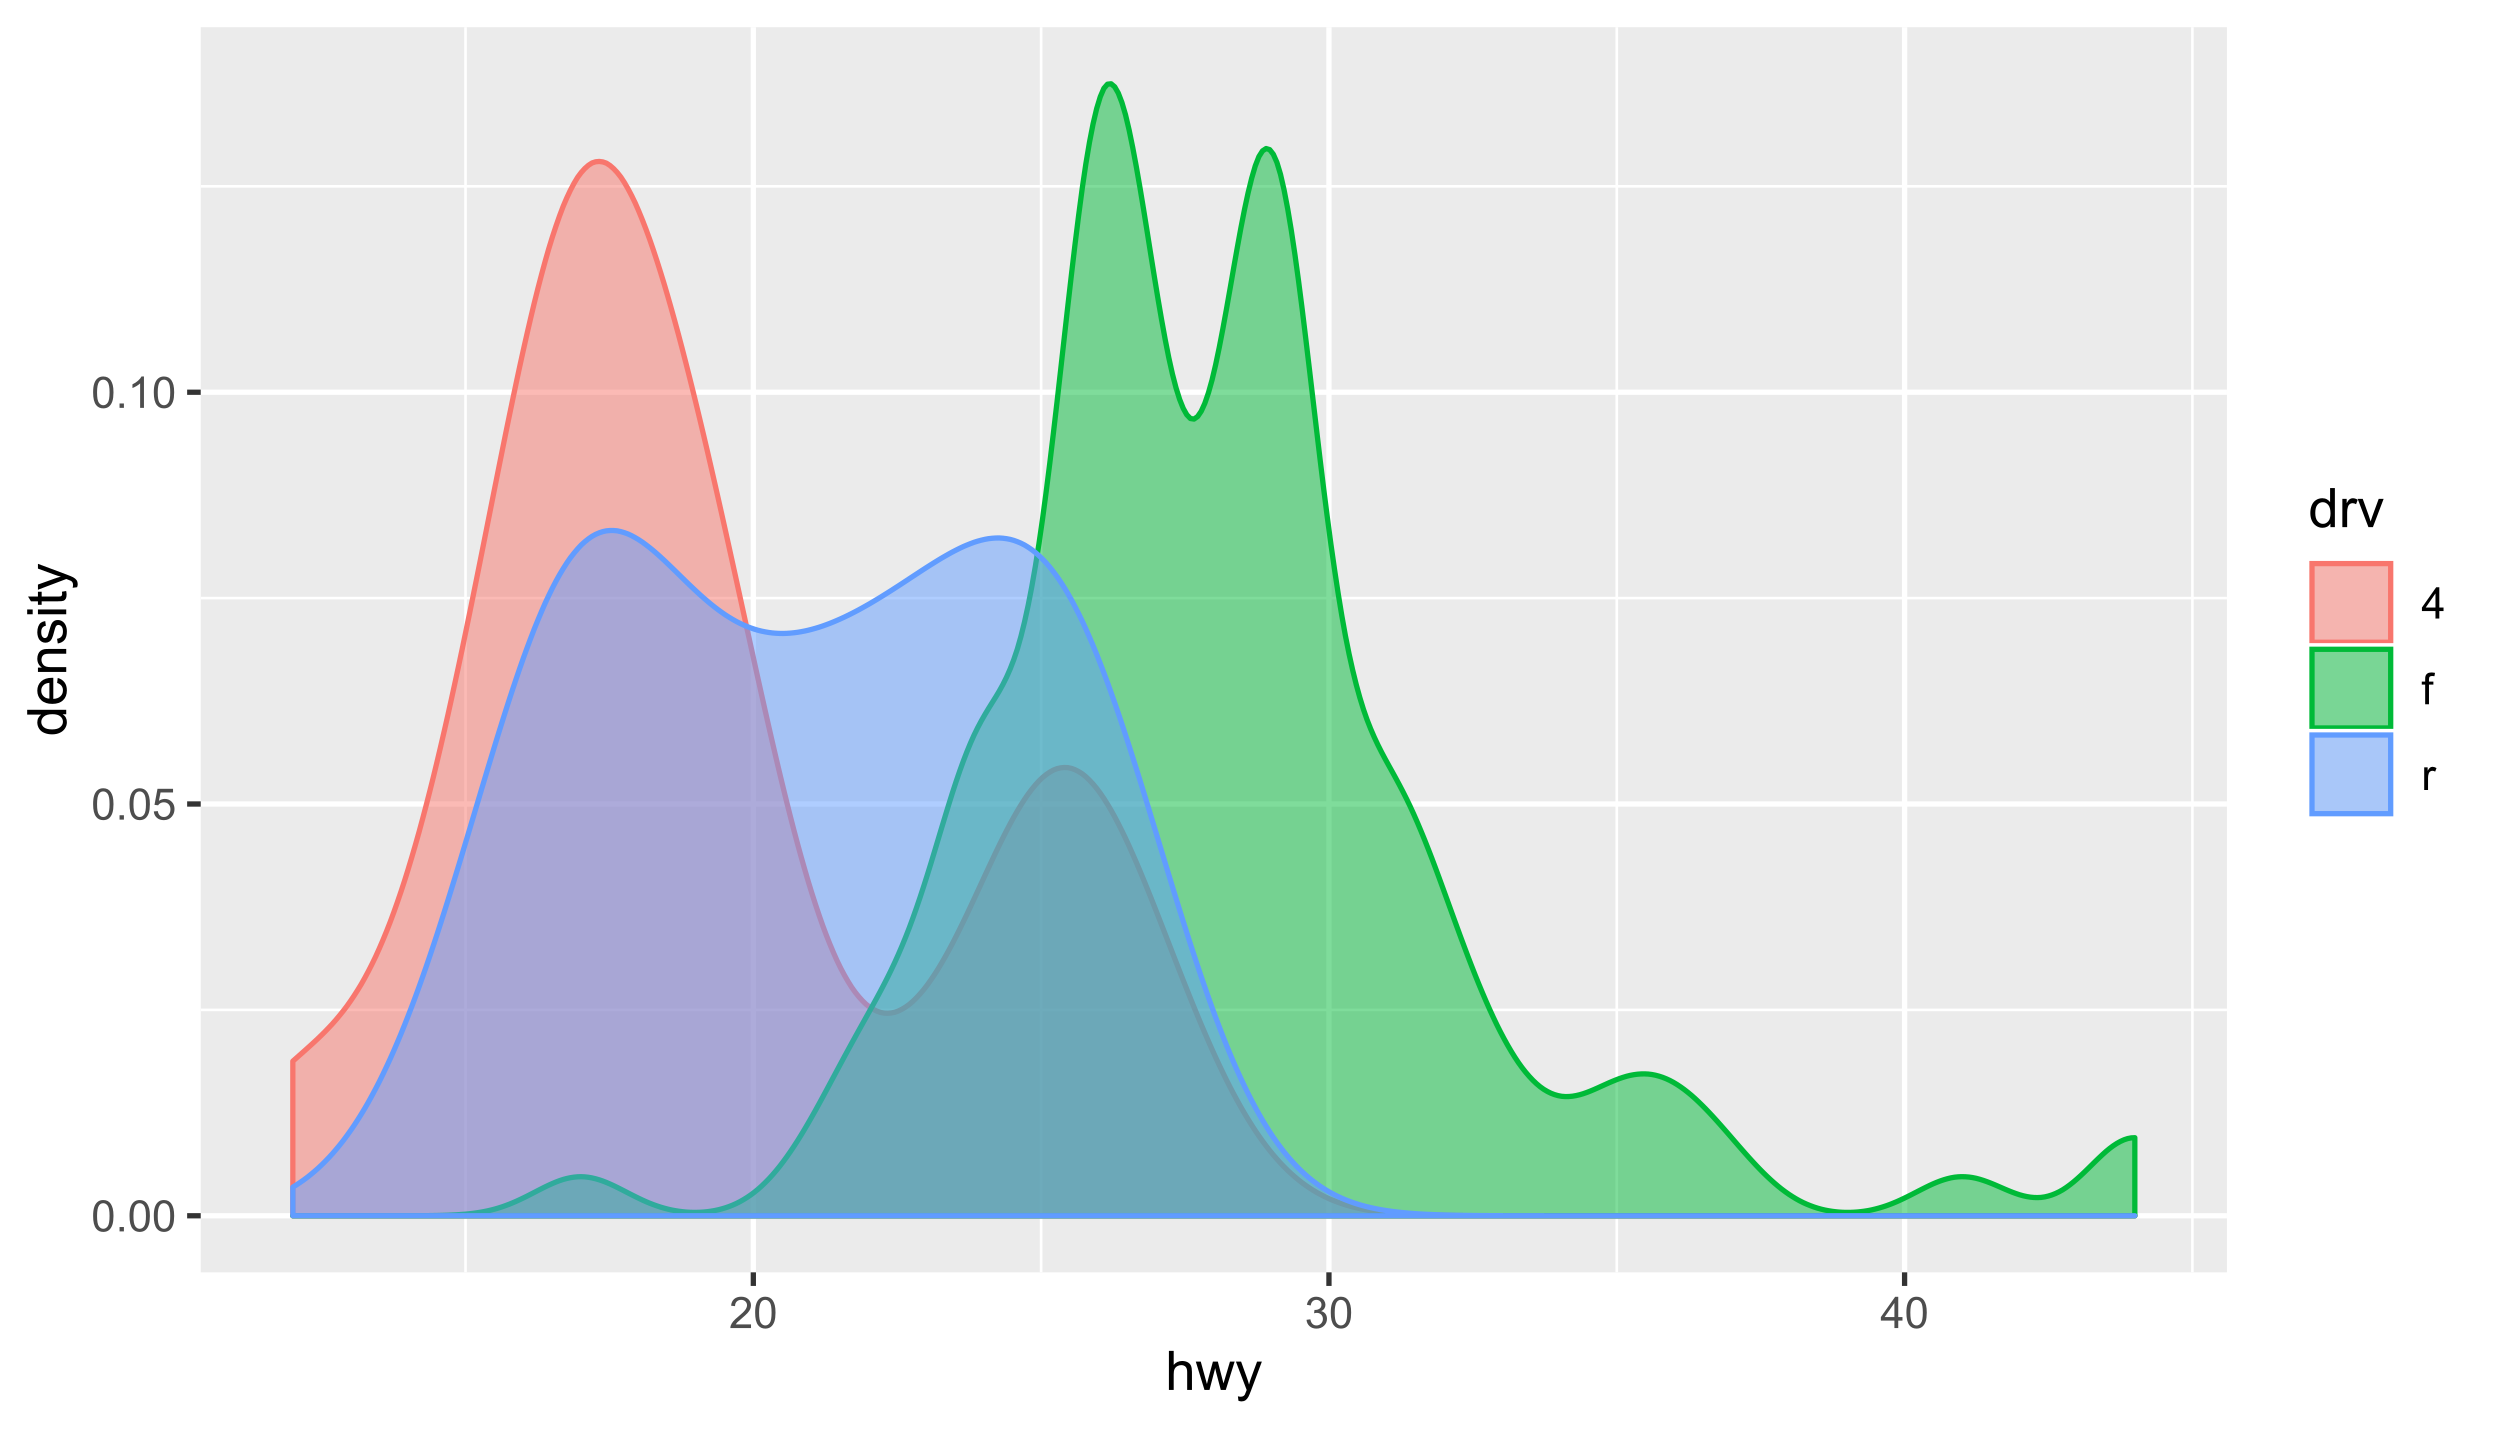 <?xml version="1.0" encoding="UTF-8"?>
<svg xmlns="http://www.w3.org/2000/svg" xmlns:xlink="http://www.w3.org/1999/xlink" width="504pt" height="288pt" viewBox="0 0 504 288" version="1.1">
<defs>
<g>
<symbol overflow="visible" id="glyph0-0">
<path style="stroke:none;" d="M 1.102 0 L 1.102 -5.5 L 5.5 -5.5 L 5.5 0 Z M 1.238 -0.137 L 5.363 -0.137 L 5.363 -5.363 L 1.238 -5.363 Z M 1.238 -0.137 "/>
</symbol>
<symbol overflow="visible" id="glyph0-1">
<path style="stroke:none;" d="M 0.367 -3.105 C 0.363 -3.848 0.438 -4.445 0.594 -4.902 C 0.742 -5.355 0.973 -5.707 1.277 -5.953 C 1.578 -6.199 1.957 -6.32 2.418 -6.324 C 2.754 -6.32 3.051 -6.254 3.309 -6.121 C 3.562 -5.984 3.773 -5.789 3.938 -5.531 C 4.102 -5.273 4.23 -4.961 4.328 -4.594 C 4.422 -4.227 4.469 -3.73 4.473 -3.105 C 4.469 -2.367 4.395 -1.77 4.242 -1.316 C 4.09 -0.859 3.863 -0.508 3.562 -0.262 C 3.258 -0.016 2.875 0.105 2.418 0.109 C 1.809 0.105 1.332 -0.109 0.988 -0.547 C 0.57 -1.066 0.363 -1.922 0.367 -3.105 Z M 1.16 -3.105 C 1.16 -2.07 1.281 -1.379 1.523 -1.039 C 1.766 -0.695 2.062 -0.527 2.418 -0.527 C 2.773 -0.527 3.074 -0.699 3.316 -1.043 C 3.559 -1.387 3.68 -2.074 3.68 -3.105 C 3.68 -4.145 3.559 -4.832 3.316 -5.172 C 3.074 -5.512 2.77 -5.684 2.41 -5.684 C 2.051 -5.684 1.77 -5.531 1.559 -5.234 C 1.293 -4.844 1.16 -4.137 1.16 -3.105 Z M 1.16 -3.105 "/>
</symbol>
<symbol overflow="visible" id="glyph0-2">
<path style="stroke:none;" d="M 0.801 0 L 0.801 -0.883 L 1.68 -0.883 L 1.68 0 Z M 0.801 0 "/>
</symbol>
<symbol overflow="visible" id="glyph0-3">
<path style="stroke:none;" d="M 0.367 -1.648 L 1.176 -1.719 C 1.234 -1.32 1.375 -1.023 1.594 -0.824 C 1.812 -0.625 2.078 -0.527 2.391 -0.527 C 2.762 -0.527 3.074 -0.668 3.336 -0.949 C 3.59 -1.23 3.719 -1.602 3.723 -2.066 C 3.719 -2.504 3.594 -2.852 3.348 -3.109 C 3.098 -3.363 2.773 -3.492 2.375 -3.492 C 2.125 -3.492 1.902 -3.434 1.703 -3.32 C 1.5 -3.207 1.344 -3.062 1.23 -2.883 L 0.504 -2.977 L 1.113 -6.215 L 4.246 -6.215 L 4.246 -5.473 L 1.73 -5.473 L 1.391 -3.781 C 1.766 -4.039 2.164 -4.172 2.582 -4.176 C 3.129 -4.172 3.594 -3.98 3.973 -3.605 C 4.352 -3.223 4.539 -2.734 4.543 -2.137 C 4.539 -1.562 4.375 -1.07 4.043 -0.656 C 3.637 -0.148 3.086 0.105 2.391 0.109 C 1.816 0.105 1.348 -0.051 0.984 -0.371 C 0.621 -0.691 0.414 -1.117 0.367 -1.648 Z M 0.367 -1.648 "/>
</symbol>
<symbol overflow="visible" id="glyph0-4">
<path style="stroke:none;" d="M 3.277 0 L 2.504 0 L 2.504 -4.93 C 2.316 -4.75 2.074 -4.574 1.773 -4.395 C 1.469 -4.215 1.195 -4.082 0.957 -3.996 L 0.957 -4.742 C 1.387 -4.941 1.766 -5.188 2.09 -5.48 C 2.414 -5.77 2.645 -6.051 2.781 -6.324 L 3.277 -6.324 Z M 3.277 0 "/>
</symbol>
<symbol overflow="visible" id="glyph0-5">
<path style="stroke:none;" d="M 4.43 -0.742 L 4.43 0 L 0.266 0 C 0.258 -0.188 0.289 -0.367 0.355 -0.539 C 0.461 -0.82 0.629 -1.098 0.863 -1.375 C 1.094 -1.648 1.434 -1.965 1.879 -2.328 C 2.562 -2.887 3.023 -3.332 3.266 -3.664 C 3.5 -3.988 3.621 -4.301 3.625 -4.594 C 3.621 -4.898 3.512 -5.156 3.297 -5.367 C 3.074 -5.578 2.789 -5.684 2.441 -5.684 C 2.066 -5.684 1.77 -5.57 1.547 -5.348 C 1.32 -5.125 1.207 -4.816 1.207 -4.422 L 0.414 -4.504 C 0.465 -5.094 0.668 -5.543 1.027 -5.855 C 1.379 -6.164 1.855 -6.32 2.457 -6.324 C 3.059 -6.32 3.539 -6.152 3.891 -5.82 C 4.242 -5.484 4.418 -5.07 4.422 -4.578 C 4.418 -4.32 4.367 -4.074 4.266 -3.832 C 4.164 -3.59 3.992 -3.332 3.754 -3.062 C 3.512 -2.793 3.113 -2.426 2.562 -1.957 C 2.094 -1.566 1.797 -1.301 1.664 -1.16 C 1.531 -1.02 1.422 -0.879 1.34 -0.742 Z M 4.43 -0.742 "/>
</symbol>
<symbol overflow="visible" id="glyph0-6">
<path style="stroke:none;" d="M 0.371 -1.664 L 1.145 -1.766 C 1.23 -1.324 1.383 -1.008 1.598 -0.816 C 1.809 -0.621 2.066 -0.527 2.375 -0.527 C 2.734 -0.527 3.043 -0.652 3.297 -0.906 C 3.547 -1.156 3.672 -1.469 3.676 -1.844 C 3.672 -2.195 3.555 -2.488 3.324 -2.719 C 3.09 -2.949 2.797 -3.062 2.441 -3.066 C 2.293 -3.062 2.109 -3.035 1.895 -2.98 L 1.98 -3.66 C 2.031 -3.652 2.07 -3.648 2.105 -3.652 C 2.434 -3.648 2.73 -3.734 2.996 -3.91 C 3.254 -4.078 3.387 -4.344 3.391 -4.703 C 3.387 -4.984 3.289 -5.219 3.102 -5.406 C 2.906 -5.59 2.66 -5.684 2.359 -5.688 C 2.055 -5.684 1.805 -5.59 1.605 -5.402 C 1.402 -5.215 1.273 -4.93 1.219 -4.555 L 0.445 -4.691 C 0.539 -5.207 0.754 -5.609 1.09 -5.895 C 1.426 -6.18 1.844 -6.32 2.344 -6.324 C 2.688 -6.32 3.004 -6.246 3.293 -6.102 C 3.582 -5.953 3.801 -5.754 3.953 -5.5 C 4.105 -5.242 4.184 -4.973 4.184 -4.688 C 4.184 -4.414 4.109 -4.164 3.965 -3.945 C 3.816 -3.719 3.602 -3.543 3.316 -3.41 C 3.688 -3.324 3.977 -3.145 4.184 -2.875 C 4.391 -2.602 4.492 -2.262 4.496 -1.859 C 4.492 -1.305 4.293 -0.84 3.895 -0.461 C 3.492 -0.078 2.984 0.109 2.371 0.113 C 1.816 0.109 1.355 -0.051 0.992 -0.379 C 0.625 -0.707 0.418 -1.137 0.371 -1.664 Z M 0.371 -1.664 "/>
</symbol>
<symbol overflow="visible" id="glyph0-7">
<path style="stroke:none;" d="M 2.844 0 L 2.844 -1.508 L 0.113 -1.508 L 0.113 -2.219 L 2.988 -6.301 L 3.617 -6.301 L 3.617 -2.219 L 4.469 -2.219 L 4.469 -1.508 L 3.617 -1.508 L 3.617 0 Z M 2.844 -2.219 L 2.844 -5.059 L 0.871 -2.219 Z M 2.844 -2.219 "/>
</symbol>
<symbol overflow="visible" id="glyph0-8">
<path style="stroke:none;" d="M 0.766 0 L 0.766 -3.961 L 0.082 -3.961 L 0.082 -4.562 L 0.766 -4.562 L 0.766 -5.047 C 0.762 -5.352 0.789 -5.582 0.848 -5.73 C 0.918 -5.93 1.047 -6.09 1.238 -6.219 C 1.422 -6.34 1.688 -6.402 2.027 -6.406 C 2.246 -6.402 2.484 -6.379 2.75 -6.328 L 2.633 -5.656 C 2.469 -5.68 2.32 -5.695 2.18 -5.699 C 1.945 -5.695 1.777 -5.645 1.68 -5.547 C 1.582 -5.445 1.535 -5.258 1.535 -4.984 L 1.535 -4.562 L 2.422 -4.562 L 2.422 -3.961 L 1.535 -3.961 L 1.535 0 Z M 0.766 0 "/>
</symbol>
<symbol overflow="visible" id="glyph0-9">
<path style="stroke:none;" d="M 0.57 0 L 0.57 -4.562 L 1.266 -4.562 L 1.266 -3.871 C 1.445 -4.191 1.609 -4.406 1.758 -4.512 C 1.906 -4.613 2.07 -4.664 2.258 -4.668 C 2.516 -4.664 2.781 -4.582 3.051 -4.418 L 2.785 -3.699 C 2.59 -3.809 2.402 -3.867 2.219 -3.867 C 2.047 -3.867 1.895 -3.816 1.762 -3.715 C 1.625 -3.613 1.527 -3.473 1.473 -3.293 C 1.383 -3.016 1.34 -2.715 1.344 -2.391 L 1.344 0 Z M 0.57 0 "/>
</symbol>
<symbol overflow="visible" id="glyph1-0">
<path style="stroke:none;" d="M 1.375 0 L 1.375 -6.875 L 6.875 -6.875 L 6.875 0 Z M 1.547 -0.172 L 6.703 -0.172 L 6.703 -6.703 L 1.547 -6.703 Z M 1.547 -0.172 "/>
</symbol>
<symbol overflow="visible" id="glyph1-1">
<path style="stroke:none;" d="M 0.727 0 L 0.727 -7.875 L 1.691 -7.875 L 1.691 -5.047 C 2.141 -5.566 2.711 -5.828 3.398 -5.832 C 3.82 -5.828 4.188 -5.746 4.5 -5.582 C 4.812 -5.414 5.035 -5.184 5.168 -4.891 C 5.301 -4.598 5.367 -4.172 5.371 -3.613 L 5.371 0 L 4.406 0 L 4.406 -3.613 C 4.406 -4.094 4.301 -4.445 4.09 -4.668 C 3.879 -4.887 3.582 -4.996 3.203 -5 C 2.914 -4.996 2.645 -4.922 2.395 -4.777 C 2.141 -4.625 1.961 -4.426 1.852 -4.172 C 1.742 -3.918 1.688 -3.566 1.691 -3.121 L 1.691 0 Z M 0.727 0 "/>
</symbol>
<symbol overflow="visible" id="glyph1-2">
<path style="stroke:none;" d="M 1.777 0 L 0.031 -5.703 L 1.031 -5.703 L 1.938 -2.41 L 2.277 -1.188 C 2.289 -1.246 2.387 -1.637 2.574 -2.363 L 3.48 -5.703 L 4.473 -5.703 L 5.328 -2.395 L 5.613 -1.305 L 5.941 -2.406 L 6.918 -5.703 L 7.859 -5.703 L 6.074 0 L 5.07 0 L 4.164 -3.414 L 3.941 -4.387 L 2.789 0 Z M 1.777 0 "/>
</symbol>
<symbol overflow="visible" id="glyph1-3">
<path style="stroke:none;" d="M 0.684 2.195 L 0.574 1.289 C 0.785 1.344 0.969 1.371 1.129 1.375 C 1.34 1.371 1.512 1.336 1.641 1.266 C 1.77 1.195 1.875 1.094 1.961 0.969 C 2.02 0.867 2.117 0.629 2.258 0.246 C 2.27 0.191 2.301 0.113 2.344 0.012 L 0.176 -5.703 L 1.219 -5.703 L 2.406 -2.402 C 2.559 -1.98 2.695 -1.539 2.82 -1.078 C 2.926 -1.523 3.059 -1.957 3.219 -2.379 L 4.438 -5.703 L 5.402 -5.703 L 3.234 0.098 C 3 0.719 2.816 1.148 2.691 1.391 C 2.516 1.703 2.32 1.938 2.098 2.09 C 1.875 2.238 1.609 2.312 1.305 2.316 C 1.117 2.312 0.91 2.273 0.684 2.195 Z M 0.684 2.195 "/>
</symbol>
<symbol overflow="visible" id="glyph1-4">
<path style="stroke:none;" d="M 4.426 0 L 4.426 -0.719 C 4.059 -0.152 3.527 0.129 2.832 0.129 C 2.371 0.129 1.953 0.004 1.574 -0.246 C 1.191 -0.496 0.895 -0.844 0.688 -1.297 C 0.477 -1.742 0.375 -2.262 0.375 -2.848 C 0.375 -3.414 0.469 -3.93 0.66 -4.395 C 0.848 -4.859 1.133 -5.215 1.516 -5.461 C 1.895 -5.707 2.32 -5.828 2.789 -5.832 C 3.133 -5.828 3.438 -5.758 3.707 -5.613 C 3.973 -5.469 4.191 -5.277 4.359 -5.047 L 4.359 -7.875 L 5.324 -7.875 L 5.324 0 Z M 1.371 -2.848 C 1.371 -2.113 1.523 -1.566 1.832 -1.207 C 2.137 -0.844 2.5 -0.66 2.922 -0.664 C 3.34 -0.66 3.699 -0.836 3.996 -1.184 C 4.293 -1.527 4.441 -2.055 4.441 -2.766 C 4.441 -3.547 4.289 -4.117 3.988 -4.484 C 3.688 -4.844 3.316 -5.027 2.879 -5.031 C 2.445 -5.027 2.086 -4.852 1.801 -4.504 C 1.512 -4.152 1.371 -3.602 1.371 -2.848 Z M 1.371 -2.848 "/>
</symbol>
<symbol overflow="visible" id="glyph1-5">
<path style="stroke:none;" d="M 0.715 0 L 0.715 -5.703 L 1.586 -5.703 L 1.586 -4.84 C 1.805 -5.242 2.008 -5.508 2.199 -5.637 C 2.383 -5.766 2.59 -5.828 2.82 -5.832 C 3.141 -5.828 3.473 -5.727 3.812 -5.523 L 3.48 -4.625 C 3.242 -4.762 3.004 -4.832 2.773 -4.836 C 2.555 -4.832 2.363 -4.77 2.199 -4.645 C 2.027 -4.516 1.91 -4.34 1.844 -4.113 C 1.73 -3.77 1.676 -3.391 1.68 -2.984 L 1.68 0 Z M 0.715 0 "/>
</symbol>
<symbol overflow="visible" id="glyph1-6">
<path style="stroke:none;" d="M 2.309 0 L 0.141 -5.703 L 1.16 -5.703 L 2.383 -2.289 C 2.512 -1.918 2.633 -1.535 2.75 -1.141 C 2.832 -1.438 2.953 -1.797 3.109 -2.223 L 4.379 -5.703 L 5.371 -5.703 L 3.211 0 Z M 2.309 0 "/>
</symbol>
<symbol overflow="visible" id="glyph2-0">
<path style="stroke:none;" d="M 0 -1.375 L -6.875 -1.375 L -6.875 -6.875 L 0 -6.875 Z M -0.172 -1.547 L -0.172 -6.703 L -6.703 -6.703 L -6.703 -1.547 Z M -0.172 -1.547 "/>
</symbol>
<symbol overflow="visible" id="glyph2-1">
<path style="stroke:none;" d="M 0 -4.426 L -0.719 -4.426 C -0.152 -4.059 0.129 -3.527 0.129 -2.832 C 0.129 -2.371 0.004 -1.953 -0.246 -1.574 C -0.496 -1.191 -0.844 -0.895 -1.297 -0.688 C -1.742 -0.477 -2.262 -0.375 -2.848 -0.375 C -3.414 -0.375 -3.93 -0.469 -4.395 -0.66 C -4.859 -0.848 -5.215 -1.133 -5.461 -1.516 C -5.707 -1.895 -5.828 -2.32 -5.832 -2.789 C -5.828 -3.133 -5.758 -3.438 -5.613 -3.707 C -5.469 -3.973 -5.277 -4.191 -5.047 -4.359 L -7.875 -4.363 L -7.875 -5.324 L 0 -5.324 Z M -2.848 -1.371 C -2.113 -1.371 -1.566 -1.523 -1.207 -1.832 C -0.844 -2.137 -0.66 -2.5 -0.664 -2.922 C -0.66 -3.34 -0.836 -3.699 -1.184 -3.996 C -1.527 -4.293 -2.055 -4.441 -2.766 -4.441 C -3.547 -4.441 -4.117 -4.289 -4.484 -3.988 C -4.844 -3.688 -5.027 -3.316 -5.031 -2.879 C -5.027 -2.445 -4.852 -2.086 -4.504 -1.801 C -4.152 -1.512 -3.602 -1.371 -2.848 -1.371 Z M -2.848 -1.371 "/>
</symbol>
<symbol overflow="visible" id="glyph2-2">
<path style="stroke:none;" d="M -1.836 -4.629 L -1.715 -5.629 C -1.125 -5.469 -0.672 -5.176 -0.352 -4.75 C -0.031 -4.324 0.129 -3.781 0.129 -3.121 C 0.129 -2.281 -0.125 -1.617 -0.641 -1.133 C -1.152 -0.641 -1.875 -0.398 -2.805 -0.402 C -3.762 -0.398 -4.504 -0.645 -5.035 -1.145 C -5.562 -1.637 -5.828 -2.277 -5.832 -3.066 C -5.828 -3.824 -5.57 -4.449 -5.051 -4.934 C -4.531 -5.418 -3.801 -5.66 -2.863 -5.66 C -2.805 -5.66 -2.719 -5.656 -2.605 -5.656 L -2.605 -1.402 C -1.977 -1.434 -1.496 -1.613 -1.164 -1.934 C -0.828 -2.25 -0.66 -2.645 -0.664 -3.125 C -0.66 -3.477 -0.754 -3.781 -0.941 -4.031 C -1.125 -4.281 -1.422 -4.48 -1.836 -4.629 Z M -3.398 -1.457 L -3.398 -4.641 C -3.879 -4.598 -4.238 -4.473 -4.48 -4.273 C -4.852 -3.961 -5.039 -3.562 -5.039 -3.078 C -5.039 -2.629 -4.891 -2.258 -4.594 -1.957 C -4.297 -1.652 -3.898 -1.484 -3.398 -1.457 Z M -3.398 -1.457 "/>
</symbol>
<symbol overflow="visible" id="glyph2-3">
<path style="stroke:none;" d="M 0 -0.727 L -5.703 -0.727 L -5.703 -1.594 L -4.895 -1.594 C -5.516 -2.012 -5.828 -2.617 -5.832 -3.41 C -5.828 -3.754 -5.766 -4.066 -5.645 -4.355 C -5.52 -4.641 -5.359 -4.859 -5.16 -5.004 C -4.957 -5.145 -4.719 -5.242 -4.445 -5.305 C -4.266 -5.336 -3.953 -5.355 -3.508 -5.359 L 0 -5.359 L 0 -4.395 L -3.469 -4.395 C -3.863 -4.395 -4.156 -4.355 -4.352 -4.281 C -4.543 -4.203 -4.699 -4.07 -4.82 -3.879 C -4.934 -3.688 -4.992 -3.461 -4.996 -3.207 C -4.992 -2.793 -4.859 -2.438 -4.602 -2.141 C -4.336 -1.836 -3.844 -1.688 -3.117 -1.691 L 0 -1.691 Z M 0 -0.727 "/>
</symbol>
<symbol overflow="visible" id="glyph2-4">
<path style="stroke:none;" d="M -1.703 -0.34 L -1.852 -1.293 C -1.469 -1.344 -1.172 -1.492 -0.969 -1.742 C -0.762 -1.984 -0.66 -2.328 -0.664 -2.773 C -0.66 -3.211 -0.75 -3.539 -0.934 -3.758 C -1.113 -3.969 -1.328 -4.078 -1.574 -4.082 C -1.789 -4.078 -1.961 -3.984 -2.09 -3.797 C -2.172 -3.664 -2.281 -3.332 -2.418 -2.809 C -2.594 -2.098 -2.75 -1.609 -2.883 -1.336 C -3.012 -1.062 -3.191 -0.852 -3.422 -0.711 C -3.652 -0.566 -3.906 -0.496 -4.188 -0.5 C -4.441 -0.496 -4.676 -0.555 -4.895 -0.672 C -5.105 -0.785 -5.289 -0.945 -5.438 -1.148 C -5.547 -1.297 -5.637 -1.5 -5.715 -1.762 C -5.789 -2.02 -5.828 -2.301 -5.832 -2.602 C -5.828 -3.047 -5.766 -3.438 -5.637 -3.777 C -5.508 -4.113 -5.332 -4.363 -5.113 -4.527 C -4.891 -4.688 -4.598 -4.797 -4.234 -4.859 L -4.102 -3.914 C -4.395 -3.871 -4.621 -3.746 -4.789 -3.543 C -4.953 -3.336 -5.039 -3.043 -5.039 -2.668 C -5.039 -2.223 -4.965 -1.906 -4.816 -1.719 C -4.668 -1.523 -4.496 -1.43 -4.301 -1.434 C -4.176 -1.43 -4.062 -1.469 -3.965 -1.551 C -3.859 -1.629 -3.773 -1.754 -3.707 -1.922 C -3.668 -2.016 -3.586 -2.301 -3.461 -2.777 C -3.273 -3.461 -3.121 -3.938 -3.008 -4.207 C -2.891 -4.477 -2.723 -4.688 -2.5 -4.844 C -2.277 -4.996 -2.004 -5.074 -1.676 -5.074 C -1.352 -5.074 -1.047 -4.98 -0.766 -4.793 C -0.48 -4.605 -0.262 -4.332 -0.105 -3.98 C 0.051 -3.621 0.129 -3.223 0.129 -2.777 C 0.129 -2.035 -0.023 -1.469 -0.332 -1.082 C -0.641 -0.691 -1.098 -0.445 -1.703 -0.34 Z M -1.703 -0.34 "/>
</symbol>
<symbol overflow="visible" id="glyph2-5">
<path style="stroke:none;" d="M -6.762 -0.73 L -7.875 -0.73 L -7.875 -1.699 L -6.762 -1.699 Z M 0 -0.73 L -5.703 -0.73 L -5.703 -1.699 L 0 -1.695 Z M 0 -0.73 "/>
</symbol>
<symbol overflow="visible" id="glyph2-6">
<path style="stroke:none;" d="M -0.863 -2.836 L -0.012 -2.977 C 0.043 -2.703 0.07 -2.457 0.074 -2.246 C 0.07 -1.891 0.02 -1.621 -0.09 -1.43 C -0.199 -1.234 -0.348 -1.098 -0.527 -1.02 C -0.707 -0.941 -1.086 -0.902 -1.672 -0.902 L -4.953 -0.902 L -4.953 -0.195 L -5.703 -0.195 L -5.703 -0.902 L -7.117 -0.902 L -7.695 -1.863 L -5.703 -1.863 L -5.703 -2.836 L -4.953 -2.836 L -4.953 -1.863 L -1.617 -1.863 C -1.34 -1.863 -1.16 -1.879 -1.082 -1.914 C -1 -1.945 -0.938 -2 -0.895 -2.078 C -0.848 -2.152 -0.824 -2.262 -0.828 -2.41 C -0.824 -2.516 -0.836 -2.66 -0.863 -2.836 Z M -0.863 -2.836 "/>
</symbol>
<symbol overflow="visible" id="glyph2-7">
<path style="stroke:none;" d="M 2.195 -0.684 L 1.289 -0.574 C 1.344 -0.785 1.371 -0.969 1.375 -1.129 C 1.371 -1.34 1.336 -1.512 1.266 -1.641 C 1.195 -1.77 1.094 -1.875 0.969 -1.961 C 0.867 -2.02 0.629 -2.117 0.246 -2.258 C 0.191 -2.27 0.113 -2.301 0.012 -2.344 L -5.703 -0.176 L -5.703 -1.219 L -2.402 -2.406 C -1.98 -2.559 -1.539 -2.695 -1.078 -2.82 C -1.523 -2.926 -1.957 -3.059 -2.379 -3.219 L -5.703 -4.438 L -5.703 -5.402 L 0.098 -3.234 C 0.719 -3 1.148 -2.816 1.391 -2.691 C 1.707 -2.516 1.941 -2.32 2.094 -2.098 C 2.238 -1.875 2.312 -1.609 2.316 -1.305 C 2.312 -1.117 2.273 -0.91 2.195 -0.684 Z M 2.195 -0.684 "/>
</symbol>
</g>
<clipPath id="clip1">
  <path d="M 40.469 5.48 L 448.949 5.48 L 448.949 256.512 L 40.469 256.512 Z M 40.469 5.48 "/>
</clipPath>
<clipPath id="clip2">
  <path d="M 40.469 203 L 448.949 203 L 448.949 204 L 40.469 204 Z M 40.469 203 "/>
</clipPath>
<clipPath id="clip3">
  <path d="M 40.469 120 L 448.949 120 L 448.949 121 L 40.469 121 Z M 40.469 120 "/>
</clipPath>
<clipPath id="clip4">
  <path d="M 40.469 37 L 448.949 37 L 448.949 38 L 40.469 38 Z M 40.469 37 "/>
</clipPath>
<clipPath id="clip5">
  <path d="M 93 5.48 L 95 5.48 L 95 256.512 L 93 256.512 Z M 93 5.48 "/>
</clipPath>
<clipPath id="clip6">
  <path d="M 209 5.48 L 211 5.48 L 211 256.512 L 209 256.512 Z M 209 5.48 "/>
</clipPath>
<clipPath id="clip7">
  <path d="M 325 5.48 L 327 5.48 L 327 256.512 L 325 256.512 Z M 325 5.48 "/>
</clipPath>
<clipPath id="clip8">
  <path d="M 441 5.48 L 443 5.48 L 443 256.512 L 441 256.512 Z M 441 5.48 "/>
</clipPath>
<clipPath id="clip9">
  <path d="M 40.469 244 L 448.949 244 L 448.949 246 L 40.469 246 Z M 40.469 244 "/>
</clipPath>
<clipPath id="clip10">
  <path d="M 40.469 161 L 448.949 161 L 448.949 163 L 40.469 163 Z M 40.469 161 "/>
</clipPath>
<clipPath id="clip11">
  <path d="M 40.469 78 L 448.949 78 L 448.949 80 L 40.469 80 Z M 40.469 78 "/>
</clipPath>
<clipPath id="clip12">
  <path d="M 151 5.48 L 153 5.48 L 153 256.512 L 151 256.512 Z M 151 5.48 "/>
</clipPath>
<clipPath id="clip13">
  <path d="M 267 5.48 L 269 5.48 L 269 256.512 L 267 256.512 Z M 267 5.48 "/>
</clipPath>
<clipPath id="clip14">
  <path d="M 383 5.48 L 385 5.48 L 385 256.512 L 383 256.512 Z M 383 5.48 "/>
</clipPath>
</defs>
<g id="surface306">
<rect x="0" y="0" width="504" height="288" style="fill:rgb(100%,100%,100%);fill-opacity:1;stroke:none;"/>
<rect x="0" y="0" width="504" height="288" style="fill:rgb(100%,100%,100%);fill-opacity:1;stroke:none;"/>
<path style="fill:none;stroke-width:1.067;stroke-linecap:round;stroke-linejoin:round;stroke:rgb(100%,100%,100%);stroke-opacity:1;stroke-miterlimit:10;" d="M 0 288 L 504 288 L 504 0 L 0 0 Z M 0 288 "/>
<g clip-path="url(#clip1)" clip-rule="nonzero">
<path style=" stroke:none;fill-rule:nonzero;fill:rgb(92.157%,92.157%,92.157%);fill-opacity:1;" d="M 40.469 256.508 L 448.949 256.508 L 448.949 5.477 L 40.469 5.477 Z M 40.469 256.508 "/>
</g>
<g clip-path="url(#clip2)" clip-rule="nonzero">
<path style="fill:none;stroke-width:0.533;stroke-linecap:butt;stroke-linejoin:round;stroke:rgb(100%,100%,100%);stroke-opacity:1;stroke-miterlimit:10;" d="M 40.469 203.594 L 448.949 203.594 "/>
</g>
<g clip-path="url(#clip3)" clip-rule="nonzero">
<path style="fill:none;stroke-width:0.533;stroke-linecap:butt;stroke-linejoin:round;stroke:rgb(100%,100%,100%);stroke-opacity:1;stroke-miterlimit:10;" d="M 40.469 120.578 L 448.949 120.578 "/>
</g>
<g clip-path="url(#clip4)" clip-rule="nonzero">
<path style="fill:none;stroke-width:0.533;stroke-linecap:butt;stroke-linejoin:round;stroke:rgb(100%,100%,100%);stroke-opacity:1;stroke-miterlimit:10;" d="M 40.469 37.566 L 448.949 37.566 "/>
</g>
<g clip-path="url(#clip5)" clip-rule="nonzero">
<path style="fill:none;stroke-width:0.533;stroke-linecap:butt;stroke-linejoin:round;stroke:rgb(100%,100%,100%);stroke-opacity:1;stroke-miterlimit:10;" d="M 93.848 256.508 L 93.848 5.48 "/>
</g>
<g clip-path="url(#clip6)" clip-rule="nonzero">
<path style="fill:none;stroke-width:0.533;stroke-linecap:butt;stroke-linejoin:round;stroke:rgb(100%,100%,100%);stroke-opacity:1;stroke-miterlimit:10;" d="M 209.895 256.508 L 209.895 5.48 "/>
</g>
<g clip-path="url(#clip7)" clip-rule="nonzero">
<path style="fill:none;stroke-width:0.533;stroke-linecap:butt;stroke-linejoin:round;stroke:rgb(100%,100%,100%);stroke-opacity:1;stroke-miterlimit:10;" d="M 325.941 256.508 L 325.941 5.48 "/>
</g>
<g clip-path="url(#clip8)" clip-rule="nonzero">
<path style="fill:none;stroke-width:0.533;stroke-linecap:butt;stroke-linejoin:round;stroke:rgb(100%,100%,100%);stroke-opacity:1;stroke-miterlimit:10;" d="M 441.988 256.508 L 441.988 5.48 "/>
</g>
<g clip-path="url(#clip9)" clip-rule="nonzero">
<path style="fill:none;stroke-width:1.067;stroke-linecap:butt;stroke-linejoin:round;stroke:rgb(100%,100%,100%);stroke-opacity:1;stroke-miterlimit:10;" d="M 40.469 245.098 L 448.949 245.098 "/>
</g>
<g clip-path="url(#clip10)" clip-rule="nonzero">
<path style="fill:none;stroke-width:1.067;stroke-linecap:butt;stroke-linejoin:round;stroke:rgb(100%,100%,100%);stroke-opacity:1;stroke-miterlimit:10;" d="M 40.469 162.086 L 448.949 162.086 "/>
</g>
<g clip-path="url(#clip11)" clip-rule="nonzero">
<path style="fill:none;stroke-width:1.067;stroke-linecap:butt;stroke-linejoin:round;stroke:rgb(100%,100%,100%);stroke-opacity:1;stroke-miterlimit:10;" d="M 40.469 79.074 L 448.949 79.074 "/>
</g>
<g clip-path="url(#clip12)" clip-rule="nonzero">
<path style="fill:none;stroke-width:1.067;stroke-linecap:butt;stroke-linejoin:round;stroke:rgb(100%,100%,100%);stroke-opacity:1;stroke-miterlimit:10;" d="M 151.871 256.508 L 151.871 5.48 "/>
</g>
<g clip-path="url(#clip13)" clip-rule="nonzero">
<path style="fill:none;stroke-width:1.067;stroke-linecap:butt;stroke-linejoin:round;stroke:rgb(100%,100%,100%);stroke-opacity:1;stroke-miterlimit:10;" d="M 267.918 256.508 L 267.918 5.48 "/>
</g>
<g clip-path="url(#clip14)" clip-rule="nonzero">
<path style="fill:none;stroke-width:1.067;stroke-linecap:butt;stroke-linejoin:round;stroke:rgb(100%,100%,100%);stroke-opacity:1;stroke-miterlimit:10;" d="M 383.965 256.508 L 383.965 5.48 "/>
</g>
<path style="fill-rule:nonzero;fill:rgb(97.255%,46.275%,42.745%);fill-opacity:0.502;stroke-width:1.067;stroke-linecap:round;stroke-linejoin:round;stroke:rgb(97.255%,46.275%,42.745%);stroke-opacity:1;stroke-miterlimit:10;" d="M 59.035 213.934 L 61.215 212 L 61.941 211.352 L 62.668 210.695 L 63.395 210.027 L 64.121 209.348 L 64.848 208.645 L 65.574 207.922 L 66.301 207.168 L 67.027 206.391 L 67.754 205.562 L 68.48 204.695 L 69.207 203.789 L 69.934 202.836 L 70.66 201.809 L 71.387 200.727 L 72.113 199.59 L 72.844 198.391 L 73.57 197.098 L 74.297 195.738 L 75.023 194.309 L 75.75 192.809 L 76.477 191.195 L 77.203 189.508 L 77.93 187.742 L 78.656 185.895 L 79.383 183.934 L 80.109 181.887 L 80.836 179.762 L 81.562 177.555 L 82.289 175.23 L 83.016 172.824 L 83.742 170.336 L 84.469 167.77 L 85.195 165.094 L 85.922 162.336 L 86.648 159.512 L 87.375 156.609 L 88.102 153.605 L 88.828 150.539 L 89.555 147.406 L 90.281 144.211 L 91.008 140.93 L 91.734 137.598 L 92.465 134.215 L 93.191 130.781 L 93.918 127.289 L 94.645 123.758 L 95.371 120.199 L 96.098 116.609 L 96.824 112.984 L 97.551 109.352 L 99.73 98.406 L 100.457 94.777 L 101.184 91.164 L 101.91 87.57 L 102.637 84.031 L 103.363 80.535 L 104.09 77.09 L 104.816 73.699 L 105.543 70.406 L 106.27 67.195 L 106.996 64.066 L 107.723 61.027 L 108.449 58.133 L 109.176 55.352 L 109.902 52.688 L 110.629 50.145 L 111.355 47.793 L 112.086 45.582 L 112.812 43.512 L 113.539 41.586 L 114.266 39.887 L 114.992 38.348 L 115.719 36.969 L 116.445 35.75 L 117.172 34.773 L 117.898 33.969 L 118.625 33.328 L 119.352 32.852 L 120.078 32.617 L 120.805 32.547 L 121.531 32.641 L 122.258 32.895 L 122.984 33.371 L 123.711 34.004 L 124.438 34.781 L 125.164 35.703 L 125.891 36.82 L 126.617 38.074 L 127.344 39.453 L 128.07 40.953 L 128.797 42.617 L 129.523 44.395 L 130.25 46.277 L 130.977 48.258 L 131.707 50.371 L 132.434 52.574 L 133.16 54.859 L 133.887 57.223 L 134.613 59.691 L 135.34 62.234 L 136.066 64.84 L 136.793 67.504 L 137.52 70.254 L 138.246 73.062 L 138.973 75.918 L 139.699 78.824 L 140.426 81.793 L 141.152 84.805 L 141.879 87.859 L 142.605 90.949 L 143.332 94.09 L 144.059 97.262 L 144.785 100.461 L 145.512 103.688 L 146.238 106.945 L 146.965 110.223 L 147.691 113.516 L 148.418 116.82 L 150.598 126.77 L 151.328 130.086 L 152.055 133.387 L 152.781 136.668 L 153.508 139.93 L 154.234 143.168 L 154.961 146.367 L 155.688 149.527 L 156.414 152.645 L 157.141 155.715 L 157.867 158.719 L 158.594 161.66 L 159.32 164.539 L 160.047 167.355 L 160.773 170.074 L 161.5 172.711 L 162.227 175.266 L 162.953 177.742 L 163.68 180.098 L 164.406 182.355 L 165.133 184.52 L 165.859 186.594 L 166.586 188.531 L 167.312 190.359 L 168.039 192.086 L 168.766 193.711 L 169.492 195.199 L 170.219 196.57 L 170.949 197.836 L 171.676 199 L 172.402 200.023 L 173.129 200.934 L 173.855 201.738 L 174.582 202.445 L 175.309 203.016 L 176.035 203.473 L 176.762 203.836 L 177.488 204.102 L 178.215 204.242 L 178.941 204.273 L 179.668 204.219 L 180.395 204.074 L 181.121 203.812 L 181.848 203.453 L 182.574 203.016 L 183.301 202.496 L 184.027 201.871 L 184.754 201.16 L 185.48 200.379 L 186.207 199.523 L 186.934 198.582 L 187.66 197.562 L 188.387 196.484 L 189.113 195.348 L 189.84 194.133 L 190.57 192.863 L 191.297 191.547 L 192.023 190.184 L 192.75 188.77 L 193.477 187.316 L 194.203 185.828 L 194.93 184.316 L 195.656 182.777 L 196.383 181.219 L 197.109 179.652 L 197.836 178.082 L 198.562 176.508 L 199.289 174.945 L 200.016 173.395 L 200.742 171.859 L 201.469 170.355 L 202.195 168.891 L 202.922 167.461 L 203.648 166.074 L 204.375 164.746 L 205.102 163.484 L 205.828 162.281 L 206.555 161.141 L 207.281 160.09 L 208.008 159.125 L 208.734 158.238 L 209.461 157.434 L 210.191 156.738 L 210.918 156.148 L 211.645 155.652 L 212.371 155.246 L 213.098 154.961 L 213.824 154.797 L 214.551 154.727 L 215.277 154.754 L 216.004 154.906 L 216.73 155.18 L 217.457 155.547 L 218.184 156.008 L 218.91 156.59 L 219.637 157.285 L 220.363 158.066 L 221.09 158.938 L 221.816 159.914 L 222.543 160.984 L 223.27 162.133 L 223.996 163.355 L 224.723 164.664 L 225.449 166.051 L 226.176 167.5 L 226.902 169.004 L 227.629 170.57 L 228.355 172.199 L 229.082 173.863 L 229.812 175.57 L 230.539 177.32 L 231.266 179.102 L 231.992 180.906 L 232.719 182.734 L 233.445 184.582 L 234.172 186.441 L 234.898 188.305 L 236.352 192.047 L 237.078 193.914 L 237.805 195.77 L 238.531 197.617 L 239.258 199.445 L 239.984 201.254 L 240.711 203.043 L 241.438 204.809 L 242.164 206.543 L 242.891 208.242 L 243.617 209.914 L 244.344 211.555 L 245.07 213.156 L 245.797 214.711 L 246.523 216.23 L 247.25 217.715 L 247.977 219.152 L 248.703 220.539 L 249.434 221.887 L 250.16 223.191 L 250.887 224.449 L 251.613 225.652 L 252.34 226.816 L 253.066 227.938 L 253.793 229.008 L 254.52 230.027 L 255.246 231.008 L 255.973 231.945 L 256.699 232.832 L 257.426 233.672 L 258.152 234.477 L 258.879 235.238 L 259.605 235.961 L 260.332 236.633 L 261.059 237.273 L 261.785 237.879 L 262.512 238.449 L 263.238 238.977 L 263.965 239.473 L 264.691 239.941 L 265.418 240.375 L 266.145 240.777 L 266.871 241.152 L 267.598 241.504 L 268.324 241.828 L 269.055 242.121 L 269.781 242.398 L 270.508 242.656 L 271.234 242.891 L 271.961 243.102 L 272.688 243.301 L 273.414 243.48 L 274.141 243.648 L 274.867 243.797 L 275.594 243.934 L 276.32 244.059 L 277.047 244.172 L 277.773 244.27 L 278.5 244.363 L 279.227 244.445 L 279.953 244.523 L 281.406 244.648 L 282.133 244.703 L 282.859 244.75 L 283.586 244.793 L 285.039 244.863 L 285.766 244.895 L 286.492 244.922 L 287.219 244.941 L 287.945 244.965 L 288.676 244.98 L 290.129 245.012 L 291.582 245.035 L 293.762 245.059 L 294.488 245.062 L 295.215 245.07 L 297.395 245.082 L 298.121 245.082 L 299.574 245.09 L 301.027 245.09 L 301.754 245.094 L 304.66 245.094 L 305.387 245.098 L 430.383 245.098 L 59.035 245.098 Z M 59.035 213.934 "/>
<path style="fill-rule:nonzero;fill:rgb(0%,72.941%,21.961%);fill-opacity:0.502;stroke-width:1.067;stroke-linecap:round;stroke-linejoin:round;stroke:rgb(0%,72.941%,21.961%);stroke-opacity:1;stroke-miterlimit:10;" d="M 59.035 245.098 L 80.109 245.098 L 80.836 245.094 L 82.289 245.094 L 85.922 245.074 L 86.648 245.066 L 88.102 245.043 L 88.828 245.027 L 89.555 245.008 L 90.281 244.984 L 91.008 244.953 L 91.734 244.918 L 92.465 244.875 L 93.191 244.82 L 93.918 244.762 L 94.645 244.688 L 95.371 244.605 L 96.098 244.504 L 96.824 244.391 L 97.551 244.258 L 98.277 244.109 L 99.004 243.941 L 99.73 243.754 L 100.457 243.543 L 101.184 243.309 L 101.91 243.055 L 102.637 242.781 L 103.363 242.484 L 104.09 242.172 L 104.816 241.836 L 105.543 241.488 L 106.27 241.129 L 106.996 240.758 L 108.449 240.008 L 109.176 239.637 L 109.902 239.273 L 110.629 238.926 L 111.355 238.598 L 112.086 238.293 L 112.812 238.016 L 113.539 237.777 L 114.266 237.582 L 114.992 237.426 L 115.719 237.312 L 116.445 237.242 L 117.172 237.223 L 117.898 237.258 L 118.625 237.34 L 119.352 237.469 L 120.078 237.641 L 120.805 237.852 L 121.531 238.098 L 122.258 238.383 L 122.984 238.695 L 123.711 239.031 L 124.438 239.383 L 125.164 239.75 L 125.891 240.121 L 127.344 240.871 L 128.07 241.234 L 128.797 241.59 L 129.523 241.934 L 130.25 242.262 L 130.977 242.566 L 131.707 242.848 L 132.434 243.109 L 133.16 243.348 L 133.887 243.562 L 134.613 243.754 L 135.34 243.922 L 136.066 244.059 L 136.793 244.176 L 137.52 244.27 L 138.246 244.344 L 138.973 244.391 L 139.699 244.414 L 140.426 244.414 L 141.152 244.391 L 141.879 244.344 L 142.605 244.273 L 143.332 244.176 L 144.059 244.051 L 144.785 243.895 L 145.512 243.707 L 146.238 243.492 L 146.965 243.242 L 147.691 242.957 L 148.418 242.633 L 149.145 242.266 L 149.871 241.855 L 150.598 241.406 L 151.328 240.91 L 152.055 240.371 L 152.781 239.781 L 153.508 239.137 L 154.234 238.441 L 154.961 237.703 L 155.688 236.91 L 156.414 236.07 L 157.141 235.18 L 157.867 234.23 L 158.594 233.238 L 159.32 232.199 L 160.047 231.117 L 160.773 229.996 L 161.5 228.828 L 162.227 227.621 L 162.953 226.383 L 163.68 225.117 L 164.406 223.824 L 165.133 222.508 L 165.859 221.176 L 166.586 219.828 L 168.766 215.75 L 169.492 214.395 L 170.219 213.043 L 170.949 211.703 L 171.676 210.371 L 172.402 209.051 L 173.129 207.734 L 173.855 206.43 L 174.582 205.129 L 175.309 203.824 L 176.035 202.508 L 176.762 201.18 L 177.488 199.828 L 178.215 198.445 L 178.941 197.023 L 179.668 195.539 L 180.395 193.996 L 181.121 192.383 L 181.848 190.695 L 182.574 188.926 L 183.301 187.07 L 184.027 185.105 L 184.754 183.055 L 185.48 180.922 L 186.207 178.711 L 186.934 176.43 L 187.66 174.09 L 188.387 171.695 L 189.113 169.285 L 189.84 166.867 L 190.57 164.469 L 191.297 162.102 L 192.023 159.785 L 192.75 157.57 L 193.477 155.449 L 194.203 153.441 L 194.93 151.555 L 195.656 149.797 L 196.383 148.164 L 197.109 146.688 L 197.836 145.32 L 198.562 144.047 L 199.289 142.836 L 200.016 141.664 L 200.742 140.504 L 201.469 139.289 L 202.195 137.973 L 202.922 136.516 L 203.648 134.867 L 204.375 132.988 L 205.102 130.832 L 205.828 128.277 L 206.555 125.348 L 207.281 122.023 L 208.008 118.289 L 208.734 114.137 L 209.461 109.566 L 210.191 104.512 L 210.918 99.074 L 211.645 93.316 L 212.371 87.277 L 213.098 81.02 L 213.824 74.602 L 214.551 68.109 L 215.277 61.66 L 216.004 55.332 L 216.73 49.219 L 217.457 43.391 L 218.184 37.934 L 218.91 33.027 L 219.637 28.699 L 220.363 24.973 L 221.09 21.898 L 221.816 19.504 L 222.543 17.812 L 223.27 16.973 L 223.996 16.891 L 224.723 17.5 L 225.449 18.77 L 226.176 20.664 L 226.902 23.137 L 227.629 26.203 L 228.355 29.738 L 229.082 33.621 L 229.812 37.793 L 230.539 42.172 L 231.266 46.691 L 231.992 51.27 L 232.719 55.797 L 233.445 60.211 L 234.172 64.438 L 234.898 68.422 L 235.625 72.102 L 236.352 75.367 L 237.078 78.164 L 237.805 80.492 L 238.531 82.316 L 239.258 83.617 L 239.984 84.371 L 240.711 84.488 L 241.438 83.98 L 242.164 82.914 L 242.891 81.316 L 243.617 79.207 L 244.344 76.617 L 245.07 73.547 L 245.797 70.074 L 246.523 66.316 L 247.25 62.348 L 247.977 58.234 L 248.703 54.066 L 249.434 49.938 L 250.16 45.977 L 250.887 42.27 L 251.613 38.891 L 252.34 35.926 L 253.066 33.441 L 253.793 31.574 L 254.52 30.422 L 255.246 29.945 L 255.973 30.168 L 256.699 31.098 L 257.426 32.746 L 258.152 35.156 L 258.879 38.336 L 259.605 42.133 L 260.332 46.484 L 261.059 51.336 L 261.785 56.617 L 262.512 62.277 L 263.238 68.227 L 263.965 74.32 L 264.691 80.492 L 265.418 86.656 L 266.145 92.754 L 266.871 98.695 L 267.598 104.383 L 268.324 109.801 L 269.055 114.91 L 269.781 119.688 L 270.508 124.117 L 271.234 128.164 L 271.961 131.785 L 272.688 135.055 L 273.414 138 L 274.141 140.637 L 274.867 142.992 L 275.594 145.086 L 276.32 146.93 L 277.047 148.609 L 277.773 150.152 L 278.5 151.594 L 279.227 152.965 L 279.953 154.285 L 280.68 155.594 L 281.406 156.918 L 282.133 158.27 L 282.859 159.664 L 283.586 161.109 L 284.312 162.617 L 285.039 164.207 L 285.766 165.863 L 286.492 167.582 L 287.219 169.359 L 287.945 171.191 L 288.676 173.078 L 289.402 175.012 L 290.129 176.973 L 290.855 178.961 L 291.582 180.961 L 293.035 184.977 L 293.762 186.973 L 294.488 188.953 L 295.215 190.906 L 295.941 192.832 L 296.668 194.723 L 297.395 196.574 L 298.121 198.371 L 298.848 200.121 L 299.574 201.816 L 300.301 203.461 L 301.027 205.043 L 301.754 206.566 L 302.48 208.012 L 303.207 209.391 L 303.934 210.703 L 304.66 211.945 L 305.387 213.117 L 306.113 214.215 L 306.84 215.223 L 307.566 216.148 L 308.297 217 L 309.023 217.773 L 309.75 218.465 L 310.477 219.078 L 311.203 219.598 L 311.93 220.031 L 312.656 220.391 L 313.383 220.672 L 314.109 220.879 L 314.836 221.016 L 315.562 221.07 L 316.289 221.059 L 317.016 220.992 L 317.742 220.867 L 318.469 220.699 L 319.195 220.484 L 319.922 220.23 L 320.648 219.945 L 321.375 219.641 L 322.102 219.32 L 322.828 218.988 L 324.281 218.332 L 325.008 218.02 L 325.734 217.723 L 326.461 217.445 L 327.188 217.199 L 327.918 216.977 L 328.645 216.797 L 329.371 216.66 L 330.098 216.562 L 330.824 216.508 L 331.551 216.496 L 332.277 216.531 L 333.004 216.621 L 333.73 216.762 L 334.457 216.953 L 335.184 217.191 L 335.91 217.48 L 336.637 217.816 L 337.363 218.203 L 338.09 218.641 L 338.816 219.125 L 339.543 219.648 L 340.27 220.215 L 340.996 220.816 L 341.723 221.461 L 342.449 222.141 L 343.176 222.852 L 343.902 223.586 L 344.629 224.348 L 345.355 225.129 L 346.082 225.93 L 346.809 226.746 L 347.539 227.574 L 348.266 228.406 L 350.445 230.926 L 351.172 231.758 L 351.898 232.582 L 352.625 233.395 L 353.352 234.191 L 354.078 234.973 L 354.805 235.73 L 355.531 236.465 L 356.258 237.172 L 356.984 237.848 L 357.711 238.5 L 358.438 239.117 L 359.164 239.703 L 359.891 240.246 L 360.617 240.758 L 361.344 241.23 L 362.07 241.672 L 362.797 242.078 L 363.523 242.445 L 364.25 242.773 L 364.977 243.066 L 365.703 243.332 L 366.43 243.566 L 367.16 243.77 L 367.887 243.941 L 368.613 244.082 L 369.34 244.199 L 370.066 244.289 L 370.793 244.359 L 371.52 244.402 L 372.246 244.422 L 372.973 244.418 L 373.699 244.387 L 374.426 244.34 L 375.152 244.266 L 375.879 244.172 L 376.605 244.055 L 377.332 243.91 L 378.059 243.738 L 378.785 243.547 L 379.512 243.332 L 380.238 243.094 L 380.965 242.832 L 381.691 242.543 L 382.418 242.238 L 383.145 241.91 L 383.871 241.57 L 384.598 241.215 L 385.324 240.848 L 386.051 240.473 L 386.781 240.098 L 387.508 239.727 L 388.234 239.363 L 388.961 239.008 L 389.688 238.672 L 390.414 238.367 L 391.141 238.086 L 391.867 237.84 L 392.594 237.629 L 393.32 237.453 L 394.047 237.324 L 394.773 237.25 L 395.5 237.219 L 396.227 237.238 L 396.953 237.297 L 397.68 237.402 L 398.406 237.551 L 399.133 237.746 L 399.859 237.973 L 400.586 238.23 L 401.312 238.508 L 402.039 238.805 L 402.766 239.117 L 404.219 239.75 L 404.945 240.055 L 405.672 240.344 L 406.402 240.613 L 407.129 240.859 L 407.855 241.062 L 408.582 241.223 L 409.309 241.344 L 410.035 241.414 L 410.762 241.434 L 411.488 241.398 L 412.215 241.293 L 412.941 241.125 L 413.668 240.898 L 414.395 240.609 L 415.121 240.262 L 415.848 239.855 L 416.574 239.379 L 417.301 238.848 L 418.027 238.273 L 418.754 237.652 L 419.48 236.996 L 420.207 236.312 L 420.934 235.605 L 422.387 234.176 L 423.113 233.473 L 423.84 232.789 L 424.566 232.137 L 425.293 231.535 L 426.023 230.992 L 426.75 230.516 L 427.477 230.109 L 428.203 229.781 L 428.93 229.539 L 429.656 229.398 L 430.383 229.359 L 430.383 245.098 Z M 59.035 245.098 "/>
<path style="fill-rule:nonzero;fill:rgb(38.039%,61.176%,100%);fill-opacity:0.502;stroke-width:1.067;stroke-linecap:round;stroke-linejoin:round;stroke:rgb(38.039%,61.176%,100%);stroke-opacity:1;stroke-miterlimit:10;" d="M 59.035 239.328 L 59.762 238.879 L 60.488 238.395 L 61.215 237.887 L 61.941 237.352 L 62.668 236.77 L 63.395 236.16 L 64.121 235.523 L 64.848 234.84 L 65.574 234.121 L 66.301 233.367 L 67.027 232.574 L 67.754 231.73 L 68.48 230.852 L 69.207 229.934 L 69.934 228.953 L 70.66 227.938 L 71.387 226.883 L 72.113 225.762 L 72.844 224.598 L 73.57 223.395 L 74.297 222.133 L 75.023 220.812 L 75.75 219.449 L 76.477 218.039 L 77.203 216.559 L 77.93 215.035 L 78.656 213.469 L 79.383 211.832 L 80.109 210.145 L 80.836 208.418 L 81.562 206.629 L 82.289 204.785 L 83.016 202.902 L 83.742 200.969 L 84.469 198.977 L 85.195 196.945 L 85.922 194.875 L 86.648 192.746 L 87.375 190.582 L 88.102 188.387 L 88.828 186.148 L 89.555 183.871 L 90.281 181.574 L 91.008 179.242 L 91.734 176.883 L 92.465 174.504 L 93.191 172.109 L 93.918 169.695 L 94.645 167.273 L 95.371 164.848 L 96.098 162.414 L 96.824 159.984 L 97.551 157.559 L 98.277 155.145 L 99.004 152.75 L 99.73 150.371 L 100.457 148.008 L 101.184 145.688 L 101.91 143.395 L 102.637 141.133 L 103.363 138.926 L 104.09 136.762 L 104.816 134.641 L 105.543 132.582 L 106.27 130.59 L 106.996 128.652 L 107.723 126.77 L 108.449 124.988 L 109.176 123.262 L 109.902 121.602 L 110.629 120.047 L 111.355 118.57 L 112.086 117.16 L 112.812 115.852 L 113.539 114.641 L 114.266 113.5 L 114.992 112.449 L 115.719 111.516 L 116.445 110.656 L 117.172 109.871 L 117.898 109.215 L 118.625 108.633 L 119.352 108.129 L 120.078 107.727 L 120.805 107.414 L 121.531 107.172 L 122.258 107.016 L 122.984 106.953 L 123.711 106.953 L 124.438 107.016 L 125.164 107.176 L 125.891 107.391 L 126.617 107.656 L 127.344 107.996 L 128.07 108.391 L 128.797 108.824 L 129.523 109.309 L 130.25 109.844 L 130.977 110.406 L 131.707 111 L 132.434 111.629 L 133.16 112.281 L 133.887 112.949 L 134.613 113.641 L 135.34 114.34 L 136.066 115.047 L 138.246 117.18 L 138.973 117.883 L 139.699 118.574 L 140.426 119.254 L 141.152 119.922 L 141.879 120.566 L 142.605 121.191 L 143.332 121.797 L 144.059 122.379 L 144.785 122.93 L 145.512 123.457 L 146.238 123.961 L 146.965 124.426 L 147.691 124.863 L 148.418 125.277 L 149.145 125.648 L 149.871 125.988 L 150.598 126.305 L 151.328 126.582 L 152.055 126.828 L 152.781 127.047 L 153.508 127.23 L 154.234 127.379 L 154.961 127.504 L 155.688 127.602 L 156.414 127.66 L 157.141 127.695 L 157.867 127.707 L 158.594 127.684 L 159.32 127.637 L 160.047 127.566 L 160.773 127.473 L 161.5 127.352 L 162.227 127.211 L 162.953 127.051 L 163.68 126.863 L 164.406 126.66 L 165.133 126.441 L 165.859 126.199 L 166.586 125.938 L 167.312 125.664 L 168.039 125.371 L 168.766 125.062 L 169.492 124.742 L 170.219 124.406 L 170.949 124.055 L 171.676 123.691 L 172.402 123.32 L 173.129 122.934 L 173.855 122.535 L 174.582 122.129 L 175.309 121.715 L 176.035 121.285 L 176.762 120.852 L 177.488 120.41 L 178.215 119.961 L 179.668 119.047 L 181.121 118.109 L 181.848 117.637 L 182.574 117.16 L 183.301 116.68 L 185.48 115.25 L 186.207 114.777 L 186.934 114.309 L 187.66 113.848 L 188.387 113.395 L 189.113 112.945 L 189.84 112.508 L 190.57 112.086 L 191.297 111.672 L 192.023 111.273 L 192.75 110.898 L 193.477 110.535 L 194.203 110.191 L 194.93 109.883 L 195.656 109.594 L 196.383 109.324 L 197.109 109.094 L 197.836 108.898 L 198.562 108.73 L 199.289 108.598 L 200.016 108.516 L 200.742 108.465 L 201.469 108.457 L 202.195 108.508 L 202.922 108.602 L 203.648 108.738 L 204.375 108.941 L 205.102 109.203 L 205.828 109.508 L 206.555 109.879 L 207.281 110.324 L 208.008 110.82 L 208.734 111.379 L 209.461 112.023 L 210.191 112.727 L 210.918 113.488 L 211.645 114.344 L 212.371 115.262 L 213.098 116.242 L 213.824 117.309 L 214.551 118.453 L 215.277 119.66 L 216.004 120.938 L 216.73 122.309 L 217.457 123.734 L 218.184 125.223 L 218.91 126.809 L 219.637 128.453 L 220.363 130.152 L 221.09 131.926 L 221.816 133.77 L 222.543 135.66 L 223.27 137.613 L 223.996 139.629 L 224.723 141.691 L 225.449 143.793 L 226.176 145.957 L 226.902 148.156 L 227.629 150.391 L 228.355 152.664 L 229.082 154.965 L 229.812 157.289 L 230.539 159.641 L 231.266 162.008 L 231.992 164.391 L 232.719 166.781 L 233.445 169.176 L 234.172 171.574 L 234.898 173.969 L 235.625 176.355 L 236.352 178.73 L 237.078 181.094 L 237.805 183.434 L 238.531 185.75 L 239.258 188.047 L 239.984 190.312 L 240.711 192.539 L 241.438 194.73 L 242.164 196.895 L 242.891 199.004 L 243.617 201.07 L 244.344 203.102 L 245.07 205.078 L 245.797 207 L 246.523 208.875 L 247.25 210.707 L 247.977 212.461 L 248.703 214.176 L 249.434 215.84 L 250.16 217.43 L 250.887 218.969 L 251.613 220.461 L 252.34 221.887 L 253.066 223.254 L 253.793 224.57 L 254.52 225.836 L 255.246 227.027 L 255.973 228.176 L 256.699 229.277 L 257.426 230.309 L 258.152 231.297 L 258.879 232.242 L 259.605 233.125 L 260.332 233.961 L 261.059 234.762 L 261.785 235.512 L 262.512 236.211 L 263.238 236.875 L 263.965 237.508 L 264.691 238.086 L 265.418 238.633 L 266.145 239.148 L 266.871 239.625 L 267.598 240.066 L 268.324 240.484 L 269.055 240.875 L 269.781 241.227 L 270.508 241.562 L 271.234 241.875 L 271.961 242.156 L 272.688 242.418 L 273.414 242.664 L 274.141 242.887 L 274.867 243.09 L 275.594 243.281 L 276.32 243.453 L 277.047 243.609 L 277.773 243.754 L 278.5 243.891 L 279.227 244.008 L 279.953 244.117 L 280.68 244.219 L 281.406 244.309 L 282.133 244.391 L 282.859 244.465 L 283.586 244.531 L 284.312 244.594 L 285.039 244.648 L 285.766 244.699 L 286.492 244.742 L 287.945 244.82 L 288.676 244.852 L 290.129 244.906 L 290.855 244.926 L 291.582 244.949 L 293.762 244.996 L 295.941 245.031 L 298.121 245.055 L 299.574 245.062 L 300.301 245.07 L 301.754 245.078 L 302.48 245.078 L 303.934 245.086 L 304.66 245.086 L 305.387 245.09 L 306.84 245.09 L 307.566 245.094 L 311.203 245.094 L 311.93 245.098 L 430.383 245.098 L 59.035 245.098 Z M 59.035 239.328 "/>
<g style="fill:rgb(30.196%,30.196%,30.196%);fill-opacity:1;">
  <use xlink:href="#glyph0-1" x="18.406" y="248.25"/>
  <use xlink:href="#glyph0-2" x="23.3" y="248.25"/>
  <use xlink:href="#glyph0-1" x="25.745" y="248.25"/>
  <use xlink:href="#glyph0-1" x="30.639" y="248.25"/>
</g>
<g style="fill:rgb(30.196%,30.196%,30.196%);fill-opacity:1;">
  <use xlink:href="#glyph0-1" x="18.406" y="165.234"/>
  <use xlink:href="#glyph0-2" x="23.3" y="165.234"/>
  <use xlink:href="#glyph0-1" x="25.745" y="165.234"/>
  <use xlink:href="#glyph0-3" x="30.639" y="165.234"/>
</g>
<g style="fill:rgb(30.196%,30.196%,30.196%);fill-opacity:1;">
  <use xlink:href="#glyph0-1" x="18.406" y="82.223"/>
  <use xlink:href="#glyph0-2" x="23.3" y="82.223"/>
  <use xlink:href="#glyph0-4" x="25.745" y="82.223"/>
  <use xlink:href="#glyph0-1" x="30.639" y="82.223"/>
</g>
<path style="fill:none;stroke-width:1.067;stroke-linecap:butt;stroke-linejoin:round;stroke:rgb(20%,20%,20%);stroke-opacity:1;stroke-miterlimit:10;" d="M 37.727 245.098 L 40.469 245.098 "/>
<path style="fill:none;stroke-width:1.067;stroke-linecap:butt;stroke-linejoin:round;stroke:rgb(20%,20%,20%);stroke-opacity:1;stroke-miterlimit:10;" d="M 37.727 162.086 L 40.469 162.086 "/>
<path style="fill:none;stroke-width:1.067;stroke-linecap:butt;stroke-linejoin:round;stroke:rgb(20%,20%,20%);stroke-opacity:1;stroke-miterlimit:10;" d="M 37.727 79.074 L 40.469 79.074 "/>
<path style="fill:none;stroke-width:1.067;stroke-linecap:butt;stroke-linejoin:round;stroke:rgb(20%,20%,20%);stroke-opacity:1;stroke-miterlimit:10;" d="M 151.871 259.25 L 151.871 256.508 "/>
<path style="fill:none;stroke-width:1.067;stroke-linecap:butt;stroke-linejoin:round;stroke:rgb(20%,20%,20%);stroke-opacity:1;stroke-miterlimit:10;" d="M 267.918 259.25 L 267.918 256.508 "/>
<path style="fill:none;stroke-width:1.067;stroke-linecap:butt;stroke-linejoin:round;stroke:rgb(20%,20%,20%);stroke-opacity:1;stroke-miterlimit:10;" d="M 383.965 259.25 L 383.965 256.508 "/>
<g style="fill:rgb(30.196%,30.196%,30.196%);fill-opacity:1;">
  <use xlink:href="#glyph0-5" x="146.977" y="267.738"/>
  <use xlink:href="#glyph0-1" x="151.871" y="267.738"/>
</g>
<g style="fill:rgb(30.196%,30.196%,30.196%);fill-opacity:1;">
  <use xlink:href="#glyph0-6" x="263.023" y="267.738"/>
  <use xlink:href="#glyph0-1" x="267.918" y="267.738"/>
</g>
<g style="fill:rgb(30.196%,30.196%,30.196%);fill-opacity:1;">
  <use xlink:href="#glyph0-7" x="379.07" y="267.738"/>
  <use xlink:href="#glyph0-1" x="383.964" y="267.738"/>
</g>
<g style="fill:rgb(0%,0%,0%);fill-opacity:1;">
  <use xlink:href="#glyph1-1" x="234.926" y="280.207"/>
  <use xlink:href="#glyph1-2" x="241.043" y="280.207"/>
  <use xlink:href="#glyph1-3" x="248.987" y="280.207"/>
</g>
<g style="fill:rgb(0%,0%,0%);fill-opacity:1;">
  <use xlink:href="#glyph2-1" x="13.352" y="148.422"/>
  <use xlink:href="#glyph2-2" x="13.352" y="142.304"/>
  <use xlink:href="#glyph2-3" x="13.352" y="136.187"/>
  <use xlink:href="#glyph2-4" x="13.352" y="130.069"/>
  <use xlink:href="#glyph2-5" x="13.352" y="124.569"/>
  <use xlink:href="#glyph2-6" x="13.352" y="122.125"/>
  <use xlink:href="#glyph2-7" x="13.352" y="119.069"/>
</g>
<path style=" stroke:none;fill-rule:nonzero;fill:rgb(100%,100%,100%);fill-opacity:1;" d="M 459.906 170.227 L 498.52 170.227 L 498.52 91.758 L 459.906 91.758 Z M 459.906 170.227 "/>
<g style="fill:rgb(0%,0%,0%);fill-opacity:1;">
  <use xlink:href="#glyph1-4" x="465.387" y="106.273"/>
  <use xlink:href="#glyph1-5" x="471.504" y="106.273"/>
  <use xlink:href="#glyph1-6" x="475.167" y="106.273"/>
</g>
<path style="fill-rule:nonzero;fill:rgb(94.902%,94.902%,94.902%);fill-opacity:1;stroke-width:1.067;stroke-linecap:round;stroke-linejoin:round;stroke:rgb(100%,100%,100%);stroke-opacity:1;stroke-miterlimit:10;" d="M 465.387 130.188 L 482.668 130.188 L 482.668 112.906 L 465.387 112.906 Z M 465.387 130.188 "/>
<path style="fill-rule:nonzero;fill:rgb(97.255%,46.275%,42.745%);fill-opacity:0.502;stroke-width:1.067;stroke-linecap:square;stroke-linejoin:miter;stroke:rgb(97.255%,46.275%,42.745%);stroke-opacity:1;stroke-miterlimit:10;" d="M 466.098 129.48 L 481.961 129.48 L 481.961 113.617 L 466.098 113.617 Z M 466.098 129.48 "/>
<path style="fill-rule:nonzero;fill:rgb(94.902%,94.902%,94.902%);fill-opacity:1;stroke-width:1.067;stroke-linecap:round;stroke-linejoin:round;stroke:rgb(100%,100%,100%);stroke-opacity:1;stroke-miterlimit:10;" d="M 465.387 147.469 L 482.668 147.469 L 482.668 130.188 L 465.387 130.188 Z M 465.387 147.469 "/>
<path style="fill-rule:nonzero;fill:rgb(0%,72.941%,21.961%);fill-opacity:0.502;stroke-width:1.067;stroke-linecap:square;stroke-linejoin:miter;stroke:rgb(0%,72.941%,21.961%);stroke-opacity:1;stroke-miterlimit:10;" d="M 466.098 146.762 L 481.961 146.762 L 481.961 130.898 L 466.098 130.898 Z M 466.098 146.762 "/>
<path style="fill-rule:nonzero;fill:rgb(94.902%,94.902%,94.902%);fill-opacity:1;stroke-width:1.067;stroke-linecap:round;stroke-linejoin:round;stroke:rgb(100%,100%,100%);stroke-opacity:1;stroke-miterlimit:10;" d="M 465.387 164.75 L 482.668 164.75 L 482.668 147.469 L 465.387 147.469 Z M 465.387 164.75 "/>
<path style="fill-rule:nonzero;fill:rgb(38.039%,61.176%,100%);fill-opacity:0.502;stroke-width:1.067;stroke-linecap:square;stroke-linejoin:miter;stroke:rgb(38.039%,61.176%,100%);stroke-opacity:1;stroke-miterlimit:10;" d="M 466.098 164.039 L 481.961 164.039 L 481.961 148.176 L 466.098 148.176 Z M 466.098 164.039 "/>
<g style="fill:rgb(0%,0%,0%);fill-opacity:1;">
  <use xlink:href="#glyph0-7" x="488.148" y="124.699"/>
</g>
<g style="fill:rgb(0%,0%,0%);fill-opacity:1;">
  <use xlink:href="#glyph0-8" x="488.148" y="141.977"/>
</g>
<g style="fill:rgb(0%,0%,0%);fill-opacity:1;">
  <use xlink:href="#glyph0-9" x="488.148" y="159.258"/>
</g>
</g>
</svg>
